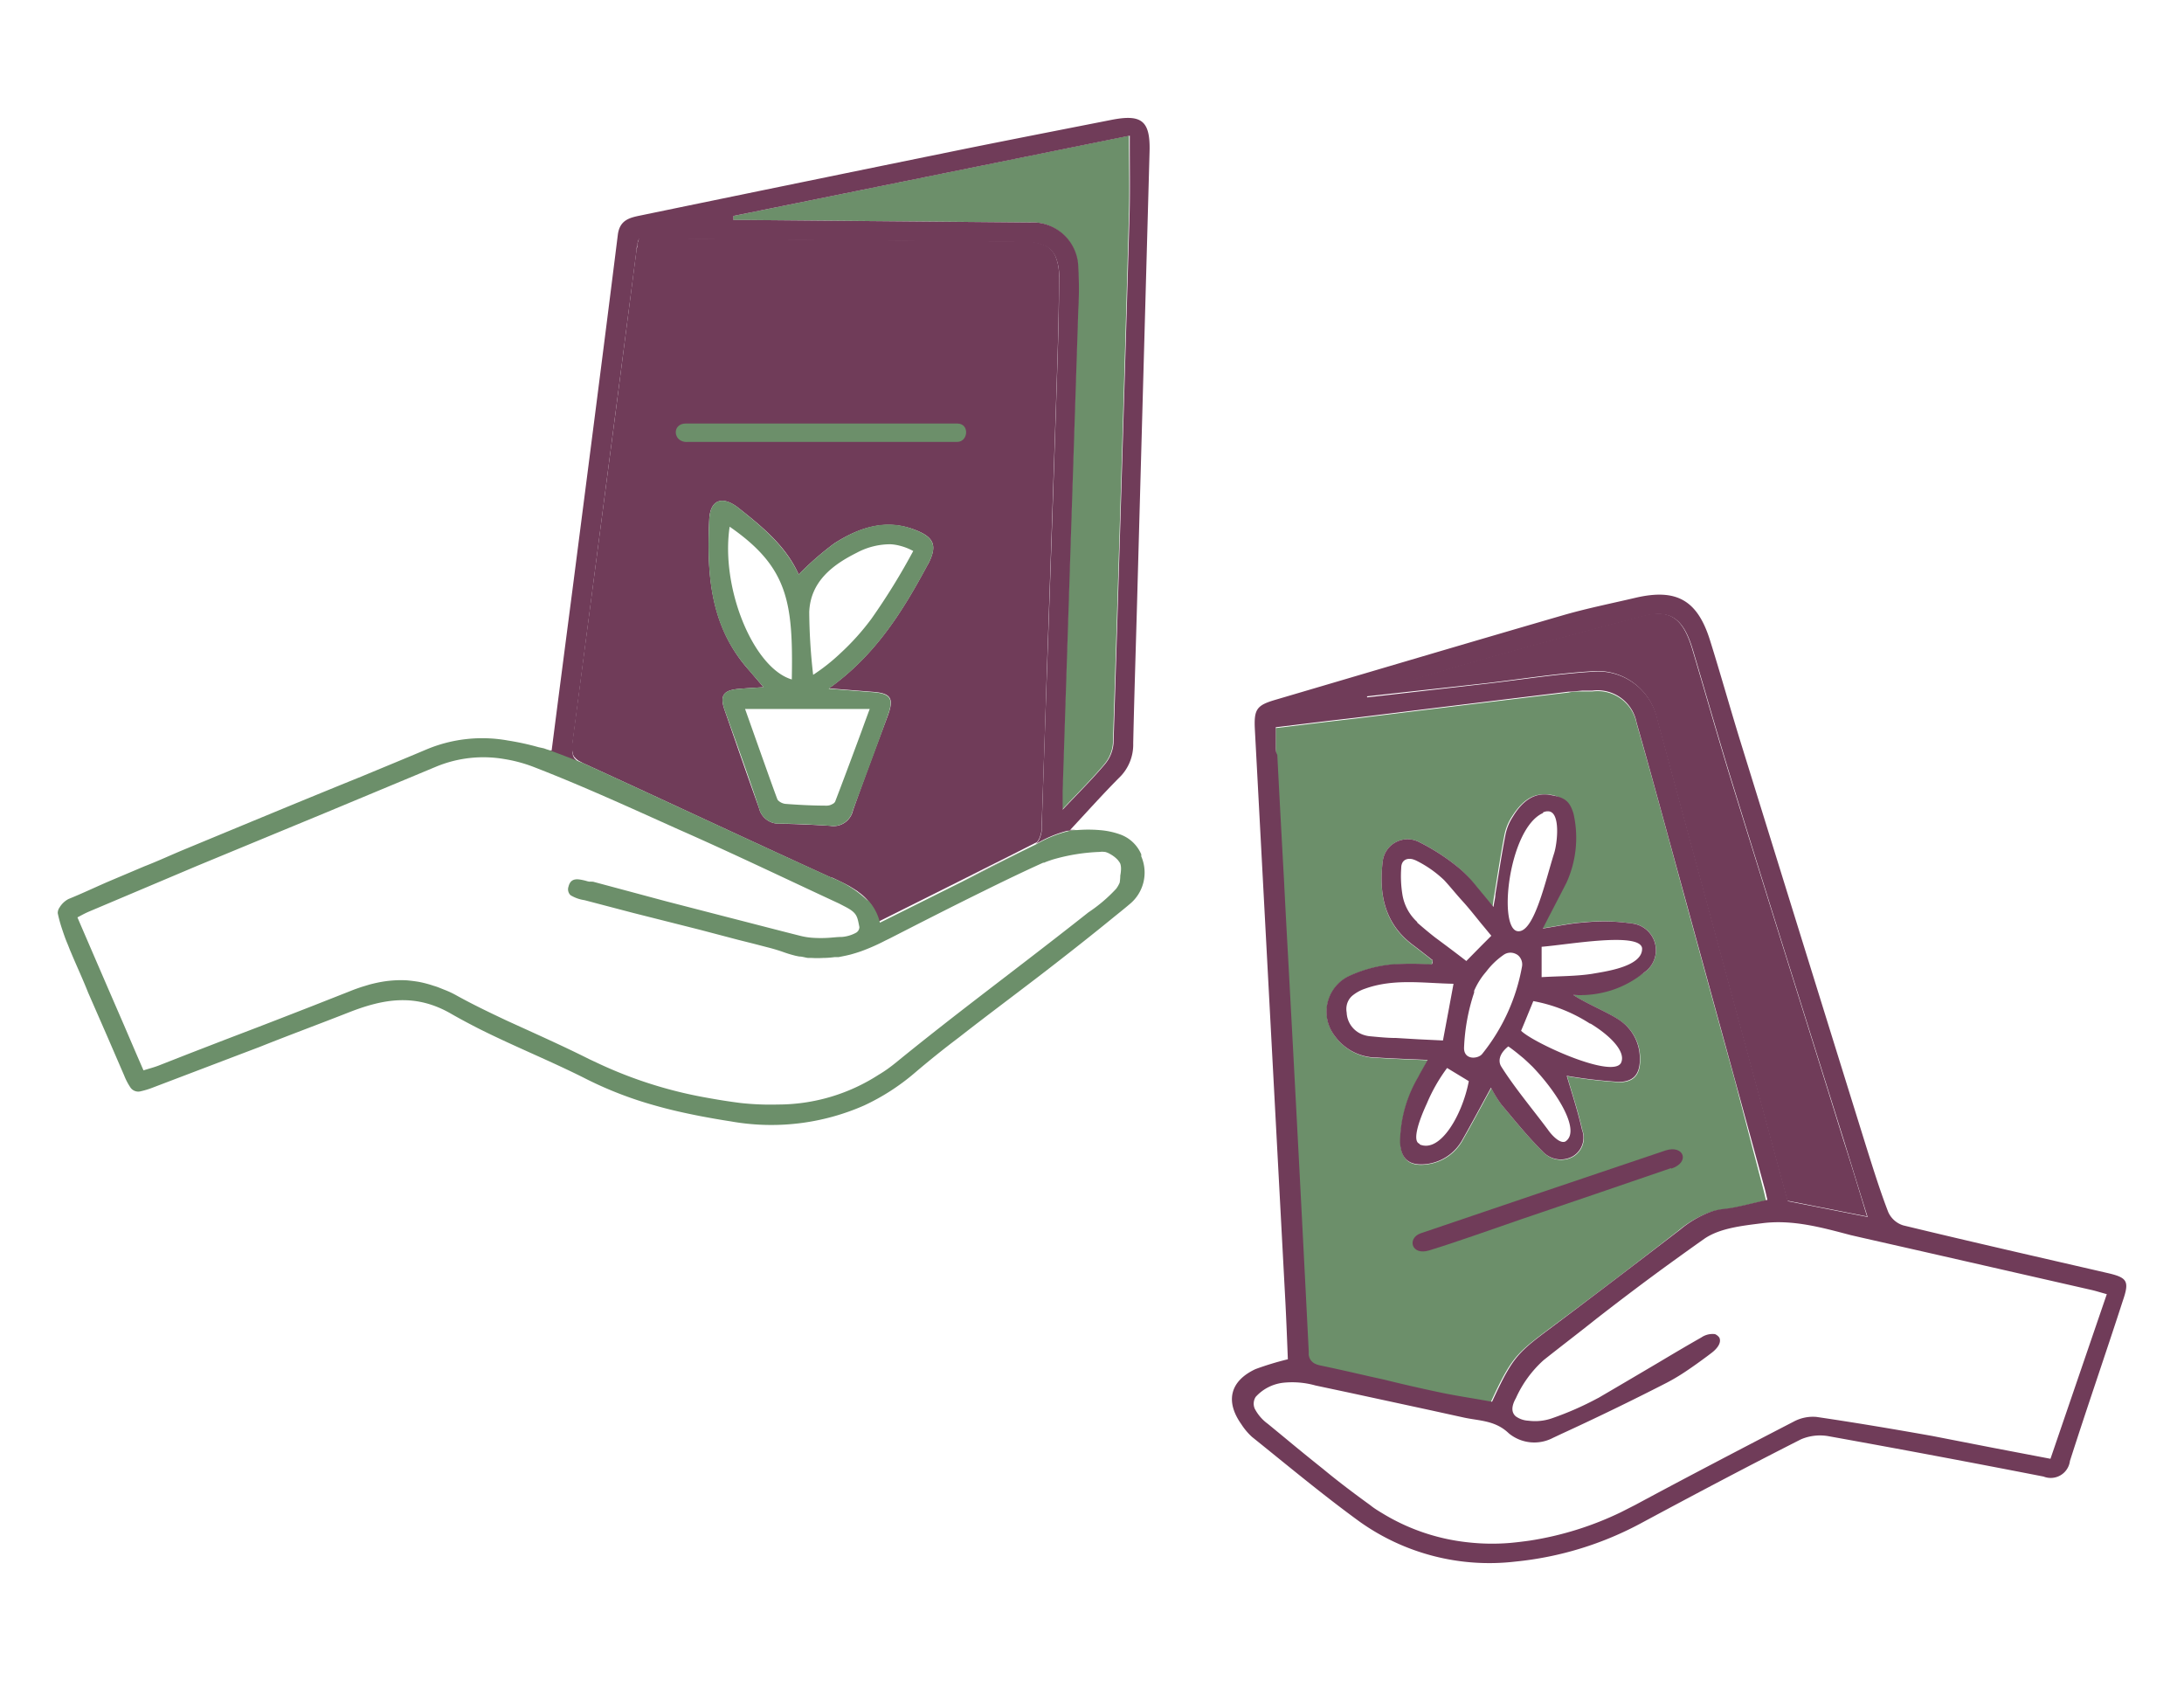 <svg xmlns="http://www.w3.org/2000/svg" viewBox="0 0 184.17 141.73"><defs><style>.a{fill:#703c59;}.b{fill:#6c8f6a;}.c{fill:none;}</style></defs><path class="a" d="M87.45,71a1.43,1.43,0,0,0,.26-.49,2.25,2.25,0,0,0,.13-.59c0-.11,0-.22,0-.34q.23-6.52.44-13.07.39-11.22.77-22.44c.11-3.56.25-7.13.25-10.7a4.18,4.18,0,0,0-.3-1.77,1.83,1.83,0,0,0-.81-.88,4.3,4.3,0,0,0-1.94-.36l-21.79-.19-9.08-.08H53.87c0,.16-.08.29-.11.42a.83.83,0,0,0,0,.15c0,.13-.06.25-.08.36L52,34.07Q50.13,48.4,48.25,62.72a3.46,3.46,0,0,0,0,.43s0,.05,0,.07a1.25,1.25,0,0,0,.05.29.43.43,0,0,0,0,.05,1.47,1.47,0,0,0,.1.22l0,0a.43.43,0,0,0,.09.1,1.21,1.21,0,0,0,.2.19l.11.08.4.21h0c7,3.2,13.92,6.46,20.9,9.64l.08,0,.65.31.15.07.6.31.15.09.56.35.11.09a4.17,4.17,0,0,1,1.68,2.49c3.22-1.61,6.35-3.17,9.46-4.74,1.25-.62,2.49-1.25,3.73-1.88A1,1,0,0,0,87.45,71Zm-9.2-23.43c-2.09,3.89-4.38,7.64-8.35,10.47l3.67.29c1.55.11,1.84.53,1.3,2-1,2.67-2,5.33-2.94,8A1.68,1.68,0,0,1,70,69.63c-1.42-.09-2.85-.15-4.28-.18A1.71,1.71,0,0,1,64,68.12c-1-2.77-1.95-5.52-2.91-8.29-.4-1.18-.08-1.62,1.15-1.74.65-.06,1.31-.09,2.15-.15-.59-.68-1-1.18-1.45-1.69-3.09-3.64-3.34-8-3.13-12.47.09-1.69,1.14-2,2.48-.94,2,1.58,4,3.21,5.06,5.6a25.31,25.31,0,0,1,3-2.62c2.06-1.32,4.32-2.1,6.79-1.15C78.78,45.29,79.08,46,78.25,47.59Z"/><path class="b" d="M61.83,18.21c0,.12,0,.23,0,.34h1.24l23.68.21a3.85,3.85,0,0,1,4.13,3.81,29.48,29.48,0,0,1,0,3.52q-.65,20.31-1.32,40.62c0,.42,0,.85,0,1.56,1.36-1.44,2.52-2.59,3.57-3.84a3.12,3.12,0,0,0,.72-1.76q.72-22.26,1.35-44.52c.06-2.16,0-4.33,0-6.71Z"/><path class="a" d="M93.71,10.11c-4.11.81-8.23,1.61-12.33,2.44Q67.7,15.34,54,18.17c-.93.19-1.74.39-1.9,1.62-1.24,9.94-2.53,19.88-3.81,29.82-.59,4.53-1.18,9.06-1.77,13.66a3.35,3.35,0,0,1-.42,0l-.25-.09.25.09c.06,0,3,1.11,3.11,1.18,7,3.19,13.92,6.45,20.9,9.63l.74.34.13.07.61.31.15.09a6.65,6.65,0,0,1,.56.36l.11.08a3.68,3.68,0,0,1,.6.51,3.68,3.68,0,0,0-.6-.51l-.11-.09-.56-.35-.15-.09-.6-.31-.15-.07-.65-.31-.08,0c-7-3.18-13.93-6.44-20.9-9.64h0l-.4-.21-.11-.08a1.21,1.21,0,0,1-.2-.19.43.43,0,0,1-.09-.1l0,0a1.47,1.47,0,0,1-.1-.22v-.05a1.25,1.25,0,0,1-.05-.29s0,0,0-.07a3.46,3.46,0,0,1,0-.43Q50.13,48.4,52,34.07l1.68-13c0-.11,0-.23.08-.36a.83.83,0,0,1,0-.15c0-.13.07-.26.11-.42h1.52l9.08.08,21.79.19a4.3,4.3,0,0,1,1.94.36,1.83,1.83,0,0,1,.81.88,4.18,4.18,0,0,1,.3,1.77h0c0,3.57-.14,7.14-.25,10.7q-.37,11.22-.77,22.44-.23,6.54-.44,13.07c0,.12,0,.23,0,.34a2.25,2.25,0,0,1-.13.59,1.43,1.43,0,0,1-.26.49,1,1,0,0,1-.15.14c-1.24.63-2.48,1.26-3.73,1.88-.82.42-1.64.84-2.47,1.25,2.08-1,4.14-2.08,6.2-3.13A10.12,10.12,0,0,1,90,70.05c.24,0,.47-.06.7-.08h-.45c1.47-1.58,2.74-3,4.11-4.38a3.87,3.87,0,0,0,1.2-2.91c.1-4.61.26-9.23.38-13.84q.5-18.06,1-36.11C97,10.16,96.25,9.61,93.71,10.11Zm1.54,8Q94.6,40.41,93.9,62.67a3.12,3.12,0,0,1-.72,1.76c-1.05,1.25-2.21,2.4-3.57,3.84,0-.71,0-1.14,0-1.56q.66-20.31,1.32-40.62a29.48,29.48,0,0,0,0-3.52,3.85,3.85,0,0,0-4.13-3.81l-23.68-.21H61.84c0-.11,0-.22,0-.34l33.43-6.77C95.26,13.82,95.31,16,95.25,18.15Z"/><path class="c" d="M110.28,114.24a.94.94,0,0,0,.59.83A1,1,0,0,1,110.28,114.24Z"/><path class="c" d="M138,60.91c1.33,4.67,2.59,9.36,3.87,14q2.19,8,4.39,16-2.21-8-4.39-16c-1.28-4.69-2.54-9.38-3.87-14a3.35,3.35,0,0,0-3.72-2.7l-.79,0,.79,0A3.35,3.35,0,0,1,138,60.91Z"/><path class="c" d="M124.43,118l1.31.23c.51-1.1.9-1.91,1.28-2.56-.38.65-.77,1.46-1.28,2.56Z"/><path class="c" d="M116.66,116.39l-1.18-.26Z"/><path class="c" d="M107.58,61.32h0l4.45-.54Z"/><path class="c" d="M144.27,102.19a4.92,4.92,0,0,1,1-.22,10.5,10.5,0,0,0,1.23-.2,10.5,10.5,0,0,1-1.23.2A4.92,4.92,0,0,0,144.27,102.19Z"/><path class="c" d="M162,105.41l-5.07-1.15-1-.23c-2.46-.6-4.91-1.28-7.47-1-1.66.21-3.57.41-4.87,1.31-.91.64-1.81,1.29-2.7,1.93-2.17,1.57-4.3,3.18-6.41,4.82-1.49,1.16-3,2.32-4.45,3.49a9.61,9.61,0,0,0-2.33,3.2c-.37.71-.35,1.22,0,1.54a2,2,0,0,0,1.06.36,4.34,4.34,0,0,0,2-.21,26.06,26.06,0,0,0,3.79-1.66l.12-.06c1.71-1,3.41-2,5.1-3,1.19-.71,2.37-1.41,3.57-2.09a1.67,1.67,0,0,1,1.15-.28.85.85,0,0,1,.37.3c.22.5-.32,1-.67,1.29h0l-.33.25c-.63.47-1.27.93-1.92,1.36a16.84,16.84,0,0,1-1.52.9q-4.41,2.27-8.92,4.33l-.68.32a3.38,3.38,0,0,1-3.71-.38c-1.14-1.1-2.46-1-3.77-1.33l-2.87-.63-6.8-1.47-2.87-.61a7.26,7.26,0,0,0-2.73-.23,3.7,3.7,0,0,0-2.31,1.19,1.06,1.06,0,0,0-.08,1,3.68,3.68,0,0,0,1.11,1.28l1.41,1.16c1.07.89,2.15,1.77,3.23,2.63,1.32,1.06,2.65,2.09,4,3.07.34.24.7.46,1,.67a17.35,17.35,0,0,0,7.19,2.45,18.16,18.16,0,0,0,3.54.06c.57,0,1.14-.12,1.71-.2a27.15,27.15,0,0,0,7.73-2.42l1.2-.61c2.19-1.18,4.4-2.35,6.61-3.51s4.49-2.35,6.74-3.51a3.43,3.43,0,0,1,1.92-.4c3.27.48,6.53,1,9.79,1.61l5.13,1,4.82.92L177.52,109c-.56-.15-1-.28-1.36-.37Z"/><path class="c" d="M107.59,63.7c0-.24,0-.5,0-.75,0,.25,0,.51,0,.75q.27,5.24.56,10.45Q107.86,68.93,107.59,63.7Z"/><path class="c" d="M116.15,89.2c1.37.09,2.74.13,4.24.2-.32.58-.58,1-.8,1.44a11,11,0,0,0-1.53,5.5c.08,1.45.79,2,2.23,1.84a4,4,0,0,0,3-2c.82-1.44,1.6-2.9,2.44-4.44a10.34,10.34,0,0,0,.88,1.43c1.13,1.35,2.23,2.71,3.47,3.94a2.07,2.07,0,0,0,2.56.41,1.83,1.83,0,0,0,.77-2.21c-.37-1.64-.9-3.23-1.29-4.57a40.67,40.67,0,0,0,4.38.51c1.32,0,1.83-.73,1.78-2.06A3.87,3.87,0,0,0,136.55,86c-1-.67-2.72-1.35-3.88-2.11a20.45,20.45,0,0,0,2.39-.24A13.2,13.2,0,0,0,138.64,82a2.27,2.27,0,0,0-1.08-4.14,16.1,16.1,0,0,0-4-.08c-1.1.07-2.18.32-3.46.51.73-1.42,1.37-2.63,2-3.87a8.62,8.62,0,0,0,.48-5.64,2,2,0,0,0-2-1.77c-1.43-.21-2.34.73-3,1.83a4.35,4.35,0,0,0-.63,1.49c-.33,1.68-.58,3.38-.86,5.07,0,.29-.09.58-.16,1.07-.57-.7-1-1.22-1.42-1.72A10.29,10.29,0,0,0,123,73.17,17.06,17.06,0,0,0,119.67,71a2.11,2.11,0,0,0-3.07,1.63c-.34,2.76.16,5.27,2.57,7.06.56.42,1.1.85,1.64,1.27,0,.12,0,.24-.08.36a24.63,24.63,0,0,0-3.44,0,11.19,11.19,0,0,0-3.59,1,3.34,3.34,0,0,0-1.12,5.06A4.38,4.38,0,0,0,116.15,89.2Z"/><path class="b" d="M108.15,74.15q.16,3.19.34,6.4.89,16.71,1.75,33.43c0,.1,0,.18,0,.26a1,1,0,0,0,.59.83,2,2,0,0,0,.43.13c1.39.29,2.79.61,4.18.93l1.18.26c1.44.33,2.89.66,4.34,1,1.14.25,2.29.44,3.43.63l1.31.23c.51-1.1.9-1.91,1.28-2.56.87-1.51,1.65-2.15,3.57-3.58,3.71-2.75,7.38-5.55,11-8.36a8.79,8.79,0,0,1,2.64-1.53,4.92,4.92,0,0,1,1-.22,10.5,10.5,0,0,0,1.23-.2c.82-.17,1.64-.39,2.5-.57-.07-.3-.14-.62-.22-.93L146.27,91q-2.21-8-4.39-16c-1.28-4.69-2.54-9.38-3.87-14a3.35,3.35,0,0,0-3.72-2.7l-.79,0c-.41,0-.82,0-1.22.09q-9,1.08-18,2.2l-2.25.26-4.45.54V63c0,.25,0,.51,0,.75Q107.86,68.94,108.15,74.15Zm5.55,8.2a11.19,11.19,0,0,1,3.59-1,24.63,24.63,0,0,1,3.44,0c0-.12.06-.24.08-.36-.54-.42-1.08-.85-1.64-1.27-2.41-1.79-2.91-4.3-2.57-7.06A2.11,2.11,0,0,1,119.67,71,17.06,17.06,0,0,1,123,73.17a10.29,10.29,0,0,1,1.44,1.57c.43.5.85,1,1.42,1.72.07-.49.11-.78.16-1.07.28-1.69.53-3.39.86-5.07a4.35,4.35,0,0,1,.63-1.49c.71-1.1,1.62-2,3-1.83a2,2,0,0,1,2,1.77,8.62,8.62,0,0,1-.48,5.64c-.6,1.24-1.24,2.45-2,3.87,1.28-.19,2.36-.44,3.46-.51a16.1,16.1,0,0,1,4,.08A2.27,2.27,0,0,1,138.64,82a13.2,13.2,0,0,1-3.58,1.66,20.45,20.45,0,0,1-2.39.24c1.16.76,2.89,1.44,3.88,2.11a3.87,3.87,0,0,1,1.76,3.18c.05,1.33-.46,2.08-1.78,2.06a40.67,40.67,0,0,1-4.38-.51c.39,1.34.92,2.93,1.29,4.57a1.83,1.83,0,0,1-.77,2.21,2.07,2.07,0,0,1-2.56-.41c-1.24-1.23-2.34-2.59-3.47-3.94a10.34,10.34,0,0,1-.88-1.43c-.84,1.54-1.62,3-2.44,4.44a4,4,0,0,1-3,2c-1.44.19-2.15-.39-2.23-1.84a11,11,0,0,1,1.53-5.5c.22-.44.48-.86.8-1.44-1.5-.07-2.87-.11-4.24-.2a4.38,4.38,0,0,1-3.57-1.79A3.34,3.34,0,0,1,113.7,82.35Z"/><path class="a" d="M177.64,107.32c-5.72-1.32-11.45-2.62-17.15-4a2.06,2.06,0,0,1-1.26-1.12c-.69-1.79-1.26-3.63-1.84-5.46q-5.29-17-10.58-34.07c-.89-2.87-1.7-5.78-2.6-8.65-1.06-3.42-2.83-4.42-6.28-3.62-2,.47-4,.87-6,1.44-8.13,2.36-16.24,4.77-24.36,7.16-1.61.47-1.84.8-1.75,2.53l2.58,48.39c.08,1.58.14,3.16.2,4.69a25.22,25.22,0,0,0-2.73.83c-2.14,1-2.57,2.71-1.19,4.65a5.38,5.38,0,0,0,.89,1.06c3,2.41,6,4.91,9.08,7.15a18.86,18.86,0,0,0,13.12,3.37,28.21,28.21,0,0,0,10.75-3.31c4.43-2.38,8.87-4.73,13.35-7a4.09,4.09,0,0,1,2.4-.25q9,1.62,18.06,3.39a1.63,1.63,0,0,0,2.22-1.31c1.44-4.51,3-9,4.45-13.48C179.59,108,179.41,107.72,177.64,107.32ZM125,55.63q6.78-1.89,13.59-3.67c2.27-.59,3.37.19,4.15,2.78,1.15,3.85,2.24,7.72,3.43,11.55,3.08,10,6.21,19.91,9.32,29.86.64,2.07,1.27,4.15,2,6.46l-6.72-1.33q-5.5-20.28-11-40.64a5.14,5.14,0,0,0-5.49-4c-3,.19-5.91.66-8.86,1l-10.13,1.16c0-.08-.07-.16-.11-.25C118.42,57.55,121.69,56.55,125,55.63ZM107.58,63V61.32h0l4.45-.54,2.25-.26q9-1.11,18-2.2c.4,0,.81-.07,1.22-.09l.79,0a3.35,3.35,0,0,1,3.72,2.7c1.33,4.67,2.59,9.36,3.87,14q2.19,8,4.39,16l2.55,9.31c.08.31.15.63.22.93-.86.18-1.68.4-2.5.57a10.5,10.5,0,0,1-1.23.2,4.92,4.92,0,0,0-1,.22,8.79,8.79,0,0,0-2.64,1.53c-3.66,2.81-7.33,5.61-11,8.36-1.92,1.43-2.7,2.07-3.57,3.58-.38.65-.77,1.46-1.28,2.56l-1.31-.23c-1.14-.19-2.29-.38-3.43-.63-1.45-.31-2.9-.64-4.34-1l-1.18-.26c-1.39-.32-2.79-.64-4.18-.93a2,2,0,0,1-.43-.13.94.94,0,0,1-.59-.83c0-.08,0-.16,0-.26q-.84-16.73-1.75-33.43-.18-3.21-.34-6.4-.29-5.22-.56-10.45C107.58,63.46,107.58,63.2,107.58,63Zm65.33,60-4.82-.92-5.13-1c-3.26-.58-6.52-1.13-9.79-1.61a3.43,3.43,0,0,0-1.92.4q-3.37,1.74-6.74,3.51c-2.21,1.16-4.42,2.33-6.61,3.51l-1.2.61A27.15,27.15,0,0,1,129,129.9c-.57.08-1.14.15-1.71.2a18.16,18.16,0,0,1-3.54-.06,17.35,17.35,0,0,1-7.19-2.45c-.35-.21-.71-.43-1-.67-1.38-1-2.71-2-4-3.07-1.08-.86-2.16-1.74-3.23-2.63l-1.41-1.16a3.68,3.68,0,0,1-1.11-1.28,1.06,1.06,0,0,1,.08-1,3.7,3.7,0,0,1,2.31-1.19,7.26,7.26,0,0,1,2.73.23l2.87.61,6.8,1.47,2.87.63c1.31.28,2.63.23,3.77,1.33a3.38,3.38,0,0,0,3.71.38l.68-.32q4.51-2.07,8.92-4.33a16.84,16.84,0,0,0,1.52-.9c.65-.43,1.29-.89,1.92-1.36l.33-.25h0c.35-.26.89-.79.67-1.29a.85.85,0,0,0-.37-.3,1.67,1.67,0,0,0-1.15.28c-1.2.68-2.38,1.38-3.57,2.09-1.69,1-3.39,2-5.1,3l-.12.06a26.06,26.06,0,0,1-3.79,1.66,4.34,4.34,0,0,1-2,.21,2,2,0,0,1-1.06-.36c-.38-.32-.4-.83,0-1.54a9.61,9.61,0,0,1,2.33-3.2c1.47-1.17,3-2.33,4.45-3.49,2.11-1.64,4.24-3.25,6.41-4.82.89-.64,1.79-1.29,2.7-1.93,1.3-.9,3.21-1.1,4.87-1.31,2.56-.33,5,.35,7.47,1l1,.23,5.07,1.15,14.17,3.23c.41.09.8.22,1.36.37Z"/><path class="a" d="M125.37,57.6c2.95-.35,5.9-.82,8.86-1a5.14,5.14,0,0,1,5.49,4q5.49,20.34,11,40.64l6.72,1.33c-.7-2.31-1.33-4.39-2-6.46-3.11-10-6.24-19.9-9.32-29.86-1.19-3.83-2.28-7.7-3.43-11.55-.78-2.59-1.88-3.37-4.15-2.78q-6.81,1.78-13.59,3.67c-3.3.92-6.57,1.92-9.86,2.88,0,.09.08.17.11.25Z"/><path class="b" d="M57.92,37.27c-1.19,0-1.27-1.56-.09-1.56l22.89,0c1.07,0,.93,1.55,0,1.55-3.44,0-20,0-22.75,0"/><path class="a" d="M140.92,98.49c-4.2,1.45-8.4,2.87-12.6,4.3-2.54.87-5.24,1.85-7.8,2.64-1.49.46-1.88-1-.75-1.43q10.35-3.52,20.69-7c1.52-.49,2.11,1,.46,1.54"/><path class="c" d="M75.13,45.89a3.8,3.8,0,0,1,.73.11A3.8,3.8,0,0,0,75.13,45.89Z"/><path class="c" d="M64.24,63.79c.43,1.2.85,2.4,1.29,3.58a.36.36,0,0,0,.1.15.31.31,0,0,1-.1-.15C65.09,66.19,64.67,65,64.24,63.79Z"/><path class="c" d="M70.32,67.72a.45.45,0,0,0,.11-.14l.45-1.18-.45,1.18A.45.45,0,0,1,70.32,67.72Z"/><path class="c" d="M70.31,67.73a1,1,0,0,1-.17.1A1,1,0,0,0,70.31,67.73Z"/><path class="c" d="M62.82,59.78H73.34c-.24.64-.47,1.27-.69,1.88.22-.61.45-1.24.69-1.88Z"/><path class="c" d="M77.05,46.46h0a55.17,55.17,0,0,1-3.53,5.72A55.17,55.17,0,0,0,77.05,46.46Z"/><path class="c" d="M68.24,51.61h0a48.84,48.84,0,0,0,.33,5.29,16.1,16.1,0,0,0,2.32-1.8,16.1,16.1,0,0,1-2.32,1.8A48.84,48.84,0,0,1,68.24,51.61Z"/><path class="b" d="M78.25,47.59c.83-1.55.53-2.3-1.11-2.92-2.47-1-4.73-.17-6.79,1.15a25.31,25.31,0,0,0-3,2.62c-1.1-2.39-3.05-4-5.06-5.6-1.34-1.07-2.39-.75-2.48.94-.21,4.45,0,8.83,3.13,12.47.42.51.86,1,1.45,1.69-.84.06-1.5.09-2.15.15-1.23.11-1.55.56-1.15,1.73,1,2.78,2,5.53,2.91,8.3a1.71,1.71,0,0,0,1.74,1.33c1.43,0,2.86.09,4.28.18a1.68,1.68,0,0,0,1.89-1.27c1-2.68,2-5.34,2.94-8,.54-1.47.25-1.89-1.3-2l-3.67-.29C73.87,55.23,76.16,51.48,78.25,47.59ZM61.53,44.41c4.94,3.42,5.36,6.38,5.24,12.88C63.53,56.33,60.75,49.58,61.53,44.41ZM73.34,59.78c-.24.64-.47,1.27-.69,1.88-.61,1.65-1.19,3.21-1.77,4.74l-.45,1.18a.45.45,0,0,1-.11.14h0a1,1,0,0,1-.17.1.93.93,0,0,1-.41.11c-1.17,0-2.35-.06-3.52-.15a1.07,1.07,0,0,1-.58-.27.36.36,0,0,1-.1-.15c-.44-1.18-.86-2.38-1.29-3.58l-1.42-4H73.34ZM68.57,56.9a48.84,48.84,0,0,1-.33-5.29h0c.1-2.59,2-4,4-5a6,6,0,0,1,2.85-.72,3.8,3.8,0,0,1,.73.11,4.77,4.77,0,0,1,1.19.46h0a55.17,55.17,0,0,1-3.53,5.72,20.66,20.66,0,0,1-2.63,2.92A16.1,16.1,0,0,1,68.57,56.9Z"/><polygon class="c" points="128.05 78.57 128.05 78.57 128.05 78.57 128.05 78.57"/><path class="c" d="M113.56,85.42a1.59,1.59,0,0,1,0-.58,1.59,1.59,0,0,0,0,.58A2.07,2.07,0,0,0,115,87.31,2.07,2.07,0,0,1,113.56,85.42Z"/><path class="c" d="M122.6,83h0c-2.56,0-5-.46-7.48.42a3.38,3.38,0,0,0-1.07.6,3.17,3.17,0,0,1,1.07-.59C117.55,82.54,120,83,122.6,83Z"/><polygon class="c" points="130.6 68.46 130.59 68.46 130.6 68.46 130.6 68.46"/><path class="c" d="M120.32,93.1a19.4,19.4,0,0,1,1.71-3A14.22,14.22,0,0,0,120.32,93.1Z"/><path class="c" d="M124.93,79.77l.83-.83c-.28-.32-.55-.66-.83-1l.83,1Z"/><path class="c" d="M121.78,74.26c.53.57,1,1.17,1.54,1.76-.51-.59-1-1.19-1.54-1.76a9.46,9.46,0,0,0-2.34-1.64,1.89,1.89,0,0,0-.35-.13,1.89,1.89,0,0,1,.35.13A9.46,9.46,0,0,1,121.78,74.26Z"/><path class="c" d="M121.71,87.78c.18-1,.34-1.82.51-2.72-.17.9-.33,1.77-.51,2.72Z"/><path class="c" d="M128.2,80.79a.86.86,0,0,0-.45-.39A.86.86,0,0,1,128.2,80.79Z"/><path class="c" d="M119.51,77.79a4,4,0,0,1-1.25-2.32,4,4,0,0,0,1.25,2.32c.48.43,1,.84,1.49,1.24C120.49,78.63,120,78.22,119.51,77.79Z"/><path class="c" d="M125.38,81.86l-.27.33a6.29,6.29,0,0,0-.79,1.34,6.29,6.29,0,0,1,.79-1.34Z"/><path class="c" d="M134.26,82.11h0c-1.36.21-2.75.19-4.25.28h0c1.5-.09,2.89-.07,4.26-.28Z"/><polygon class="c" points="128.22 86.91 128.22 86.91 128.22 86.91 128.22 86.91"/><path class="c" d="M128.5,86.24l.75-1.83a14.43,14.43,0,0,1,4.83,1.9,13.21,13.21,0,0,0-4.83-1.9Z"/><path class="c" d="M123.43,88.32c0,1.1,1.21,1,1.54.53h0C124.75,89.12,123.43,89,123.43,88.32Z"/><path class="a" d="M135.88,83.5A8.49,8.49,0,0,0,138.64,82a2.27,2.27,0,0,0-1.08-4.14,16.1,16.1,0,0,0-4-.08c-1.09.07-2.18.31-3.46.51.73-1.42,1.37-2.63,2-3.87a9.16,9.16,0,0,0,.59-5.81c-.33-1.09-.74-1.4-2.1-1.6s-2.34.73-3,1.83a4.35,4.35,0,0,0-.63,1.49c-.33,1.68-.58,3.38-.86,5.07,0,.29-.09.58-.16,1.07-.57-.7-1-1.22-1.42-1.72A10.86,10.86,0,0,0,123,73.16,17.48,17.48,0,0,0,119.67,71a2.11,2.11,0,0,0-3.07,1.63c-.34,2.76.16,5.27,2.57,7.06.56.42,1.1.85,1.64,1.27,0,.12,0,.24-.08.36a24.63,24.63,0,0,0-3.44,0,11.19,11.19,0,0,0-3.59,1,3.34,3.34,0,0,0-1.12,5.06,4.38,4.38,0,0,0,3.57,1.79c1.37.09,2.74.13,4.24.2-.32.58-.58,1-.8,1.44a11,11,0,0,0-1.53,5.5c.08,1.45.79,2,2.23,1.84a4,4,0,0,0,3-2c.82-1.44,1.6-2.9,2.44-4.44a10.34,10.34,0,0,0,.88,1.43c1.13,1.34,2.23,2.71,3.47,3.94a2.07,2.07,0,0,0,2.56.41,1.83,1.83,0,0,0,.77-2.21c-.37-1.64-.9-3.23-1.29-4.57a40.67,40.67,0,0,0,4.38.51c1.32,0,1.83-.73,1.78-2.06A3.87,3.87,0,0,0,136.55,86c-1-.67-2.72-1.35-3.88-2.11A8.79,8.79,0,0,0,135.88,83.5Zm-5.76-15a.9.9,0,0,1,.48-.09h0c1,.1.73,2.66.46,3.52-.73,2.29-1.66,6.59-3,6.59h0C126.27,78.57,127.17,69.86,130.12,68.55Zm-10.61,9.24a4,4,0,0,1-1.25-2.32,9.65,9.65,0,0,1-.1-2.22c0-.68.47-.86.93-.76a1.89,1.89,0,0,1,.35.13,9.46,9.46,0,0,1,2.34,1.64c.53.57,1,1.17,1.54,1.76s1.08,1.28,1.61,1.93c.28.33.55.67.83,1l-.83.83-1.28,1.3c-.86-.67-1.76-1.34-2.65-2C120.49,78.63,120,78.22,119.51,77.79Zm.08,9.89-1.85-.11c-.75,0-1.51-.08-2.26-.15a2.5,2.5,0,0,1-.49-.11,2.07,2.07,0,0,1-1.43-1.89,1.59,1.59,0,0,1,0-.58,1.46,1.46,0,0,1,.46-.82,3.38,3.38,0,0,1,1.07-.6c2.43-.88,4.92-.47,7.48-.42h0c-.13.72-.26,1.4-.38,2.06-.17.9-.33,1.77-.51,2.72h0Zm.12,8.81c-.61-.19-.15-1.75.61-3.39a14.22,14.22,0,0,1,1.71-3l1.83,1.11C123.32,94,121.45,97.26,119.71,96.49ZM125,88.85h0c-.33.45-1.58.57-1.54-.53h0a16.72,16.72,0,0,1,.85-4.63c0-.05,0-.1,0-.15h0a6.29,6.29,0,0,1,.79-1.34l.27-.33a6.34,6.34,0,0,1,1.4-1.34,1,1,0,0,1,1-.12.86.86,0,0,1,.45.39,1,1,0,0,1,.12.73A16.32,16.32,0,0,1,125,88.85Zm7,7.4c-.47.22-1.2-.6-1.47-1-1.26-1.69-2.82-3.55-3.94-5.33-.22-.36-.26-1,.6-1.69.29.2.59.43.88.67l.39.32c.26.23.51.47.77.72v0C131.5,92.31,133.29,95.42,132,96.25Zm2.13-9.94c1.81,1.11,3,2.44,2.56,3.32-.77,1.34-7.45-1.73-8.42-2.72h0l.28-.67.75-1.83A13.21,13.21,0,0,1,134.08,86.31ZM130,82.39h0V79.83c2.25-.18,8.21-1.26,8.47.1.11,1.6-3.24,2-4.21,2.18h0C132.89,82.32,131.5,82.3,130,82.39Z"/><path class="b" d="M96.24,72.21l0-.09h0s0-.05,0-.08a3.05,3.05,0,0,0-1.83-1.7,6.67,6.67,0,0,0-1.7-.35h0a11.54,11.54,0,0,0-1.88,0c-.23,0-.46,0-.7.08a10.12,10.12,0,0,0-2.73,1.11c-2.06,1-4.12,2.09-6.2,3.13l-7,3.49a4.11,4.11,0,0,0-1-1.89l0,0-.06,0A9.27,9.27,0,0,0,70.13,74c-7-3.18-13.93-6.44-20.9-9.63-.14-.07-3-1.17-3.11-1.18l-.25-.09L45.41,63a21.91,21.91,0,0,0-2.57-.56,12.15,12.15,0,0,0-6.78.71c-1.87.79-3.74,1.56-5.62,2.34-4.94,2-9.89,4.06-14.84,6.11-1.14.47-2.27,1-3.41,1.44L9.07,74.36c-1.1.48-2.2,1-3.29,1.44a1.92,1.92,0,0,0-.76.72.8.8,0,0,0-.15.48,11.67,11.67,0,0,0,.36,1.32c.13.39.26.78.42,1.16s.21.54.33.81c.47,1.13,1,2.26,1.45,3.4L9,87.28l1.47,3.4a5.33,5.33,0,0,0,.52,1,.8.8,0,0,0,.89.33,6.93,6.93,0,0,0,1.06-.33l7.41-2.82,1.53-.58c2.5-1,5-1.92,7.49-2.9,2.95-1.16,5.66-1.66,8.71.12.75.43,1.51.83,2.27,1.22,3,1.51,6.14,2.76,9.13,4.28a32,32,0,0,0,5.78,2.22c1.26.36,2.53.64,3.81.89.85.16,1.69.31,2.55.44a19.42,19.42,0,0,0,11.25-1.34,18.64,18.64,0,0,0,4.27-2.75q1.83-1.56,3.74-3c2.67-2.09,5.4-4.1,8.07-6.18,1.61-1.25,3.22-2.52,4.8-3.81.49-.4,1-.8,1.48-1.21A3.44,3.44,0,0,0,96.24,72.21Zm-1.82,2.21v0a2.51,2.51,0,0,1-.29.51l0,0a12.86,12.86,0,0,1-2.35,2C88.18,79.78,84.58,82.5,81,85.27c-1.84,1.43-3.67,2.87-5.47,4.34-.47.38-.94.72-1.42,1a15.66,15.66,0,0,1-8.51,2.52A22.89,22.89,0,0,1,62.44,93c-.95-.12-1.89-.27-2.82-.44a36.44,36.44,0,0,1-9.26-2.94l-.66-.31c-2.29-1.15-4.64-2.19-7-3.27-1.42-.67-2.84-1.35-4.21-2.11h0c-.32-.18-.64-.33-1-.47l-.4-.16a4.56,4.56,0,0,0-.52-.18,9.48,9.48,0,0,0-1.24-.33h0c-.35-.06-.7-.1-1-.13h0a9.2,9.2,0,0,0-1.05,0h0a9.83,9.83,0,0,0-1.06.12h0q-.52.09-1.08.24h0l-.66.2c-.29.1-.59.2-.88.32L26.3,84.84c-2,.78-4,1.56-6,2.32l-1.36.52-3,1.16-2.55,1c-.38.15-.78.25-1.29.41h0c-.55-1.26-1.09-2.52-1.63-3.78q-1.87-4.31-3.74-8.65l-.2-.47.21-.11c.26-.14.51-.27.77-.38L16.64,73l11-4.55.24-.1,8.88-3.7A10.41,10.41,0,0,1,42.52,64a12.26,12.26,0,0,1,2.41.64c4.14,1.6,8.18,3.45,12.23,5.27,4.55,2,9.06,4.17,13.59,6.27h0l.54.28h0c1,.52,1,.82,1.18,1.71a.56.56,0,0,1-.29.48A3,3,0,0,1,71,79h0c-.4,0-.82.06-1.23.08a10,10,0,0,1-1.1,0,5.92,5.92,0,0,1-1.13-.16c-2.07-.52-4.13-1.06-6.2-1.59L56.19,76,50,74.34l-.13,0a.27.27,0,0,0-.12,0c-.14,0-.29-.06-.45-.1-.57-.13-1.17-.26-1.36.52h0a.69.69,0,0,0,.17.72,3.13,3.13,0,0,0,1.18.42l4.12,1.08L59,78.39l3.27.86,1.28.32h0l1,.26.35.09c.41.11.81.23,1.2.37s.69.22,1,.3l.3.06c.25,0,.49.09.74.12l.29,0a7.86,7.86,0,0,0,1,0h.12a7.93,7.93,0,0,0,.84-.07l.33,0,.64-.13.34-.08c.29-.08.59-.17.88-.27h0a16.94,16.94,0,0,0,2.07-.91l.39-.19c2.64-1.35,5.28-2.7,7.93-4l0,0h0c1.64-.81,3.29-1.61,5-2.38l.08,0c.21-.1.45-.17.67-.25h0a16.1,16.1,0,0,1,4.05-.66,1,1,0,0,1,.34,0l.07,0a1.5,1.5,0,0,1,.38.15h0a3,3,0,0,1,.38.24h0a2.41,2.41,0,0,1,.33.3h0l.12.16a1,1,0,0,1,.09.17,1.42,1.42,0,0,1,.05.47,3,3,0,0,1-.06.5h0A4,4,0,0,1,94.42,74.42Z"/></svg>